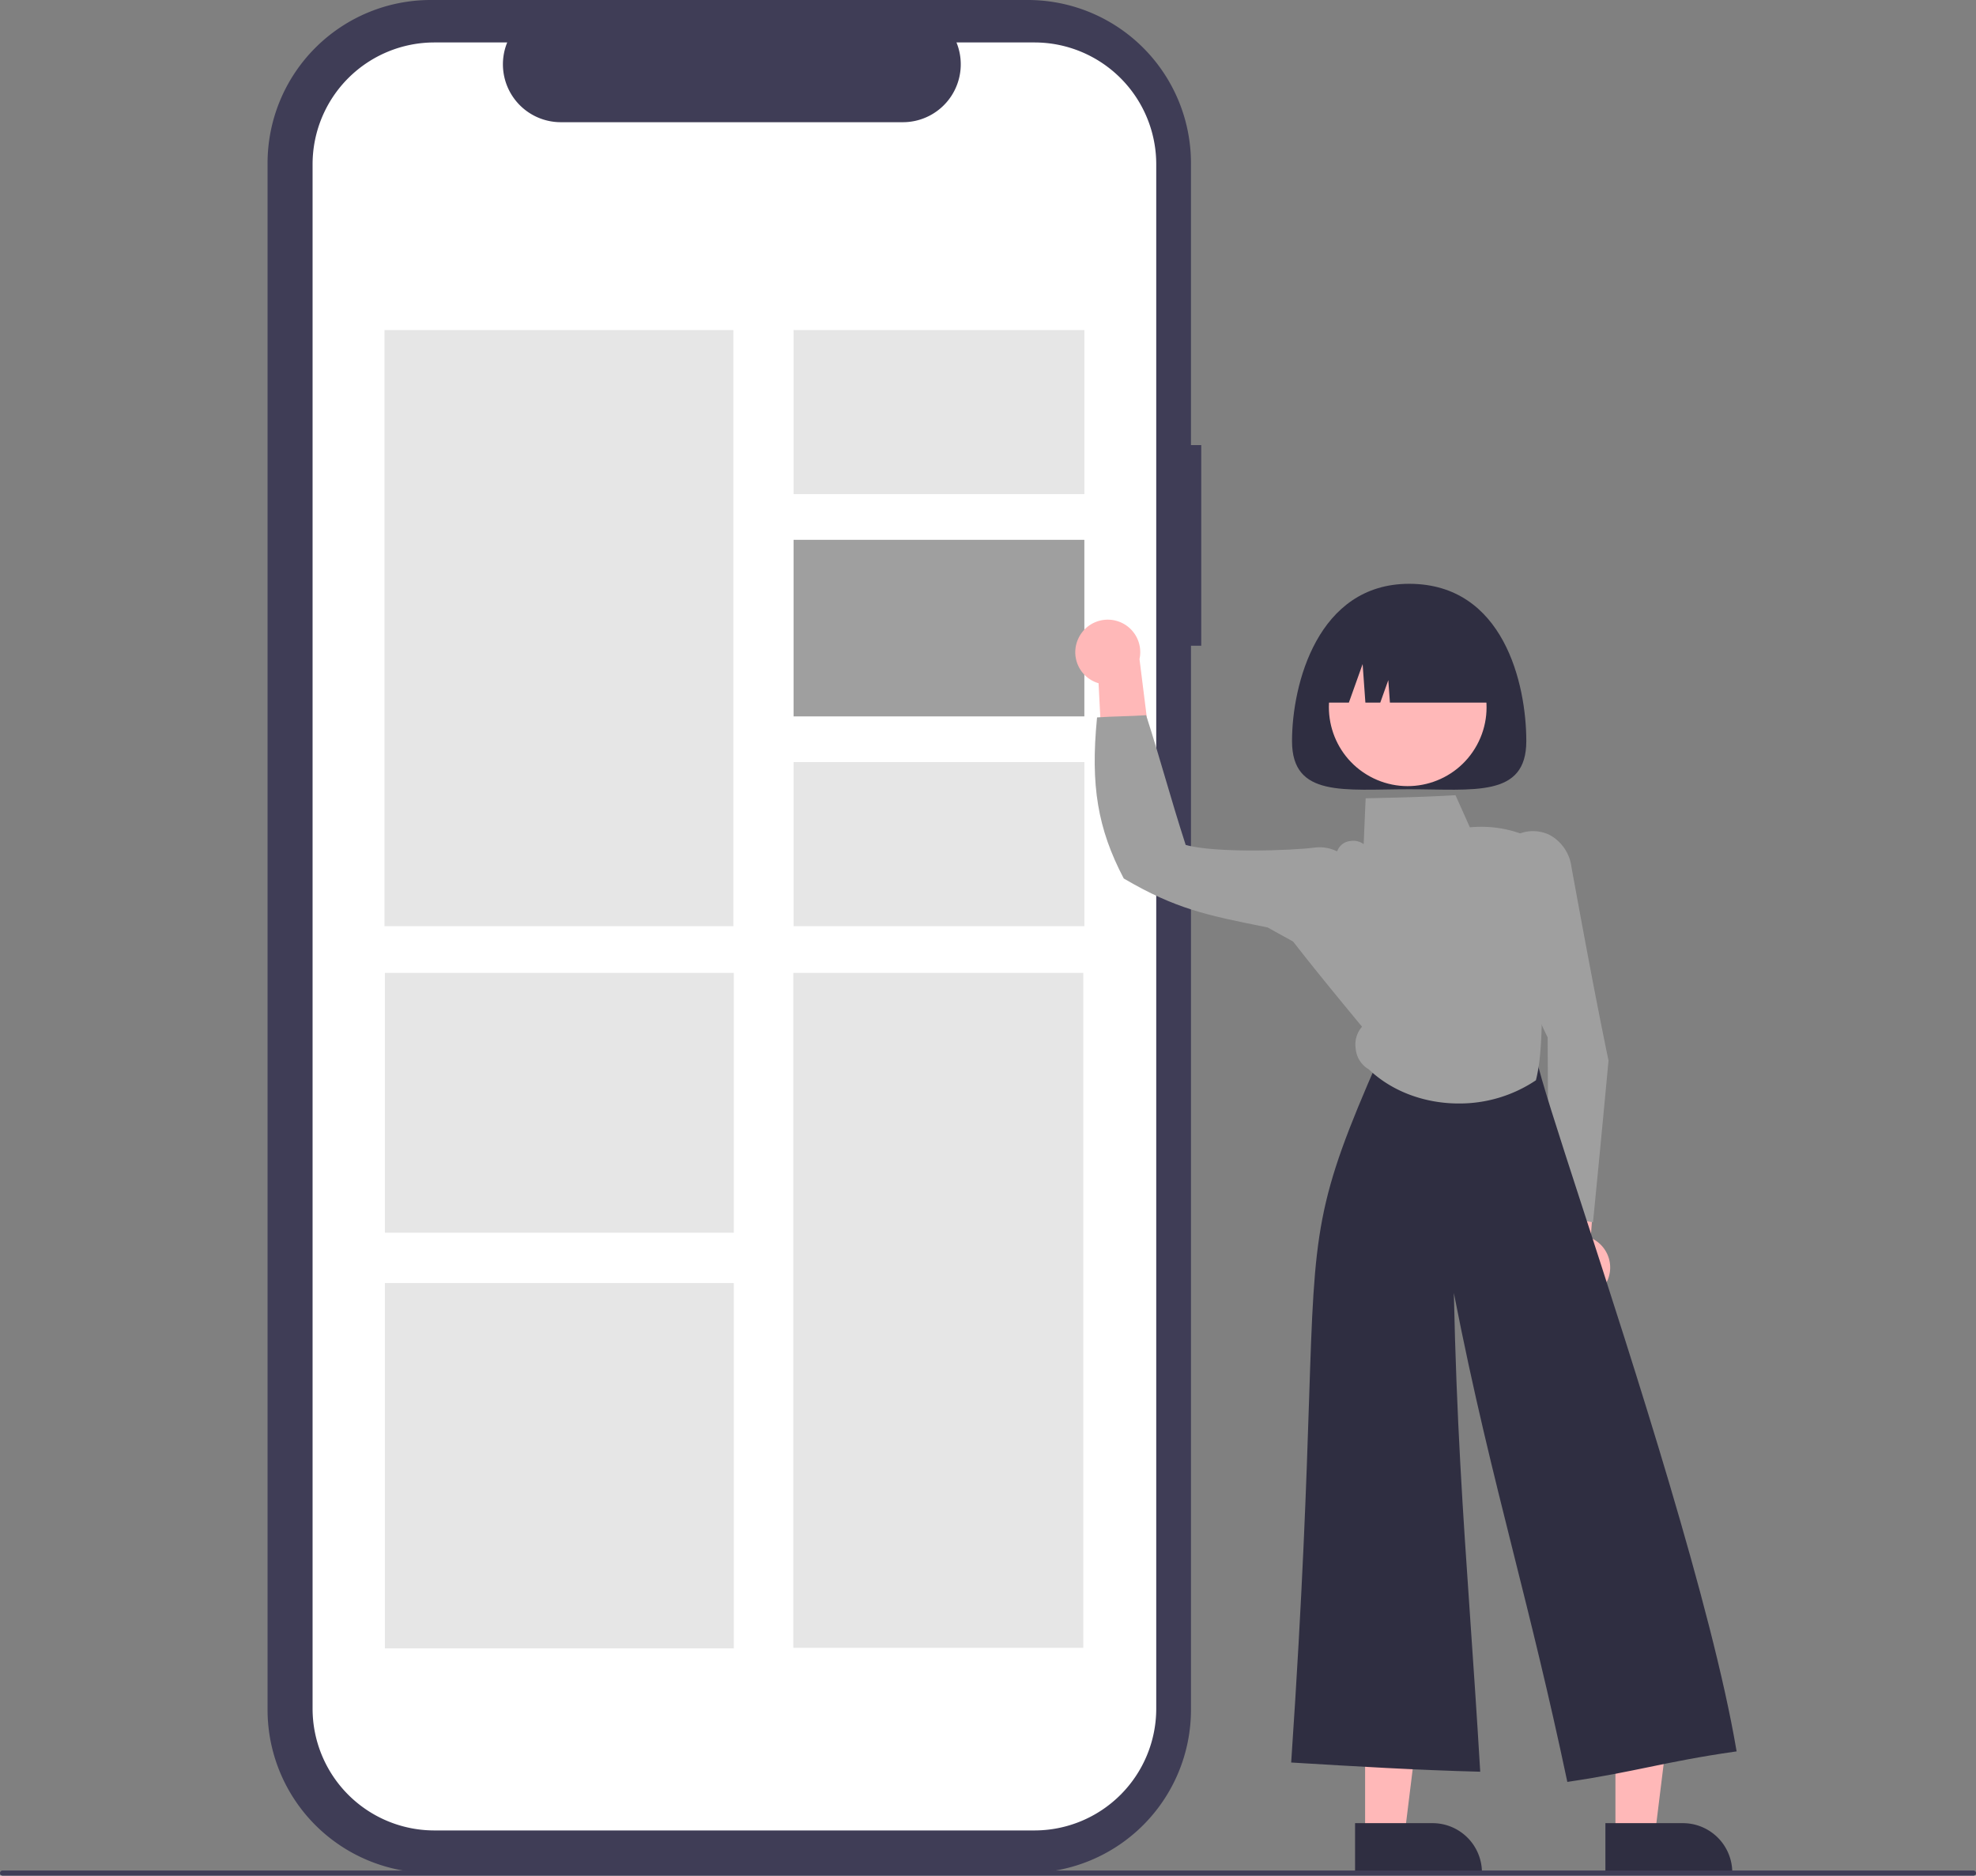 <svg id="a9030f9c-6ad0-478e-8ef1-486ed5e06330" data-name="Layer 1" xmlns="http://www.w3.org/2000/svg" width="768" height="728.858" viewBox="0 0 768 728.858"><rect x="0" y="0" width="768" height="728.858" fill="#808080" stroke="none"/><path d="M682.884,258.518h-3.999V148.973A63.402,63.402,0,0,0,615.483,85.571H383.397a63.402,63.402,0,0,0-63.402,63.402V749.947A63.402,63.402,0,0,0,383.396,813.349H615.483a63.402,63.402,0,0,0,63.402-63.402V336.494h3.999Z" transform="translate(-216 -85.571)" fill="#3f3d56"/><path d="M618.041,102.066h-30.295a22.495,22.495,0,0,1-20.827,30.991H433.96A22.495,22.495,0,0,1,413.133,102.066H384.837a47.348,47.348,0,0,0-47.348,47.348V749.506A47.348,47.348,0,0,0,384.837,796.854h233.204a47.348,47.348,0,0,0,47.348-47.348h0V149.414a47.348,47.348,0,0,0-47.348-47.348Z" transform="translate(-216 -85.571)" fill="#fff"/><rect x="149.431" y="128.247" width="135.604" height="231.657" fill="#e6e6e6"/><rect x="308.333" y="378.05" width="112.706" height="262.268" fill="#e6e6e6"/><rect x="308.444" y="128.247" width="113.004" height="63.766" fill="#e6e6e6"/><rect x="308.444" y="209.771" width="113.004" height="68.609" fill="#9f9f9f"/><rect x="308.444" y="296.138" width="113.004" height="63.766" fill="#e6e6e6"/><rect x="149.599" y="378.05" width="135.604" height="100.955" fill="#e6e6e6"/><rect x="149.599" y="498.576" width="135.604" height="141.955" fill="#e6e6e6"/><path d="M809.221,373.551c0,22.045-20.384,18.711-45.529,18.711s-45.529,3.334-45.529-18.711,9.957-61.122,45.529-61.122C800.49,312.429,809.221,351.505,809.221,373.551Z" transform="translate(-216 -85.571)" fill="#2f2e41"/><path d="M635.221,333.46a12.543,12.543,0,0,0,7.748,17.604l2.294,44.516,18.655-13.73-5.039-40.168a12.611,12.611,0,0,0-23.659-8.221Z" transform="translate(-216 -85.571)" fill="#ffb8b8"/><path d="M839.732,585.036a12.543,12.543,0,0,0-5.479-18.437l3.307-44.452L817.33,533.429l-.039,40.483a12.611,12.611,0,0,0,22.441,11.124Z" transform="translate(-216 -85.571)" fill="#ffb8b8"/><polygon points="530.567 713.445 545.859 713.445 553.134 654.459 530.564 654.46 530.567 713.445" fill="#ffb8b8"/><path d="M742.666,794.024l30.116-.001h.001a19.192,19.192,0,0,1,19.193,19.192v.624l-49.309.002Z" transform="translate(-216 -85.571)" fill="#2f2e41"/><polygon points="627.862 713.445 643.155 713.445 650.43 654.459 627.86 654.46 627.862 713.445" fill="#ffb8b8"/><path d="M839.961,794.024l30.116-.001h.001a19.192,19.192,0,0,1,19.193,19.192v.624l-49.309.002Z" transform="translate(-216 -85.571)" fill="#2f2e41"/><path d="M835.134,560.544l-.664-.121c-5.57-1.009-11.208-2.028-16.165-3.094l-.491-.106-.002-.502c-.085-22.61-.17-45.216-.295-68.027a143.79,143.79,0,0,1-14.377-77.074l.028-.28.23-.164a14.786,14.786,0,0,1,14.902-1.152,16.521,16.521,0,0,1,8.481,12.542c4.508,24.567,9.174,50.008,14.379,75.078l.019.091-.009.094c-1.928,20.445-3.922,41.587-5.969,62.044Z" transform="translate(-216 -85.571)" fill="#9f9f9f"/><path d="M825.164,777.993l-.122-.575c-7.154-33.84-14.06-61.397-20.739-88.046-8.004-31.937-15.588-62.201-23.245-101.364,1.052,49.387,3.494,84.869,6.301,125.654,1.268,18.416,2.579,37.459,3.908,59.69l.041.679-.679-.017c-23.934-.613-48.456-2.092-72.17-3.52l-.627-.038.043-.627c4.49-66.178,5.897-109.181,6.924-140.581,2.167-66.246,2.501-76.429,27.177-132.494.935-2.127,6.516-8.411,12.651-7.454l48.551,7.556.085.428c1.37,6.901,8.169,27.841,17.578,56.823,20.115,61.956,50.513,155.585,60.01,211.395l.108.632-.635.09c-13.793,1.96-23.72,4.002-33.32,5.975-9.083,1.869-18.475,3.799-31.259,5.707Z" transform="translate(-216 -85.571)" fill="#2f2e41"/><path d="M782.968,514.369c-12.958.001-25.766-4.495-34.948-13.25a10.363,10.363,0,0,1-5.113-8.054,10.508,10.508,0,0,1,2.468-8.526c-9.002-10.896-18.297-22.158-27.194-33.626l-.246-.317.285-.543c5.821-11.122,11.84-22.621,17.62-33.984a5.938,5.938,0,0,1,4.842-3.667,6.903,6.903,0,0,1,5.331,1.191l.012-.277c.241-5.752.483-11.504.732-16.957l.026-.582.583-.013c11.114-.245,22.607-.499,33.896-1.168l.43-.026,5.599,12.49a45.795,45.795,0,0,1,26.274,5.333l.37.197-.043.417a254.287,254.287,0,0,0,1.458,64.47c-.175,9.744-.363,19.703-2.34,27.642l-.058.231-.198.134A53.264,53.264,0,0,1,782.968,514.369Z" transform="translate(-216 -85.571)" fill="#9f9f9f"/><path d="M735.27,460.184l-.746-.342c-8.707-4.368-17.441-9.214-25.888-13.9l-1.167-.228c-22.24-4.464-34.491-6.923-54.555-18.689l-.154-.091-.083-.158c-10.047-19.192-12.849-35.968-10.34-61.897l.05-.52.52-.041c2.175-.177,5.72-.295,9.148-.409,3.335-.111,6.784-.227,8.899-.392l.491-.039.152.468c2.629,8.119,4.863,15.693,7.227,23.712,2.43,8.243,4.943,16.763,8.003,26.229,11.204,3.22,41.238,2.257,50.576.985,5.389-.553,10.833,1.938,14.59,6.634l.173.217-.045.274c-2.056,12.547-4.417,25.168-6.699,37.374Z" transform="translate(-216 -85.571)" fill="#9f9f9f"/><circle cx="763.132" cy="360.409" r="30.637" transform="translate(-135.154 771.578) rotate(-61.337)" fill="#ffb8b8"/><path d="M728.142,358.582v0h12.117l5.346-14.969,1.069,14.969h5.792l3.118-8.732.624,8.732h43.035v0a32.432,32.432,0,0,0-32.432-32.432h-6.237A32.432,32.432,0,0,0,728.142,358.582Z" transform="translate(-216 -85.571)" fill="#2f2e41"/><path d="M983,814.429H217a1,1,0,0,1,0-2H983a1,1,0,0,1,0,2Z" transform="translate(-216 -85.571)" fill="#3f3d56"/></svg>
